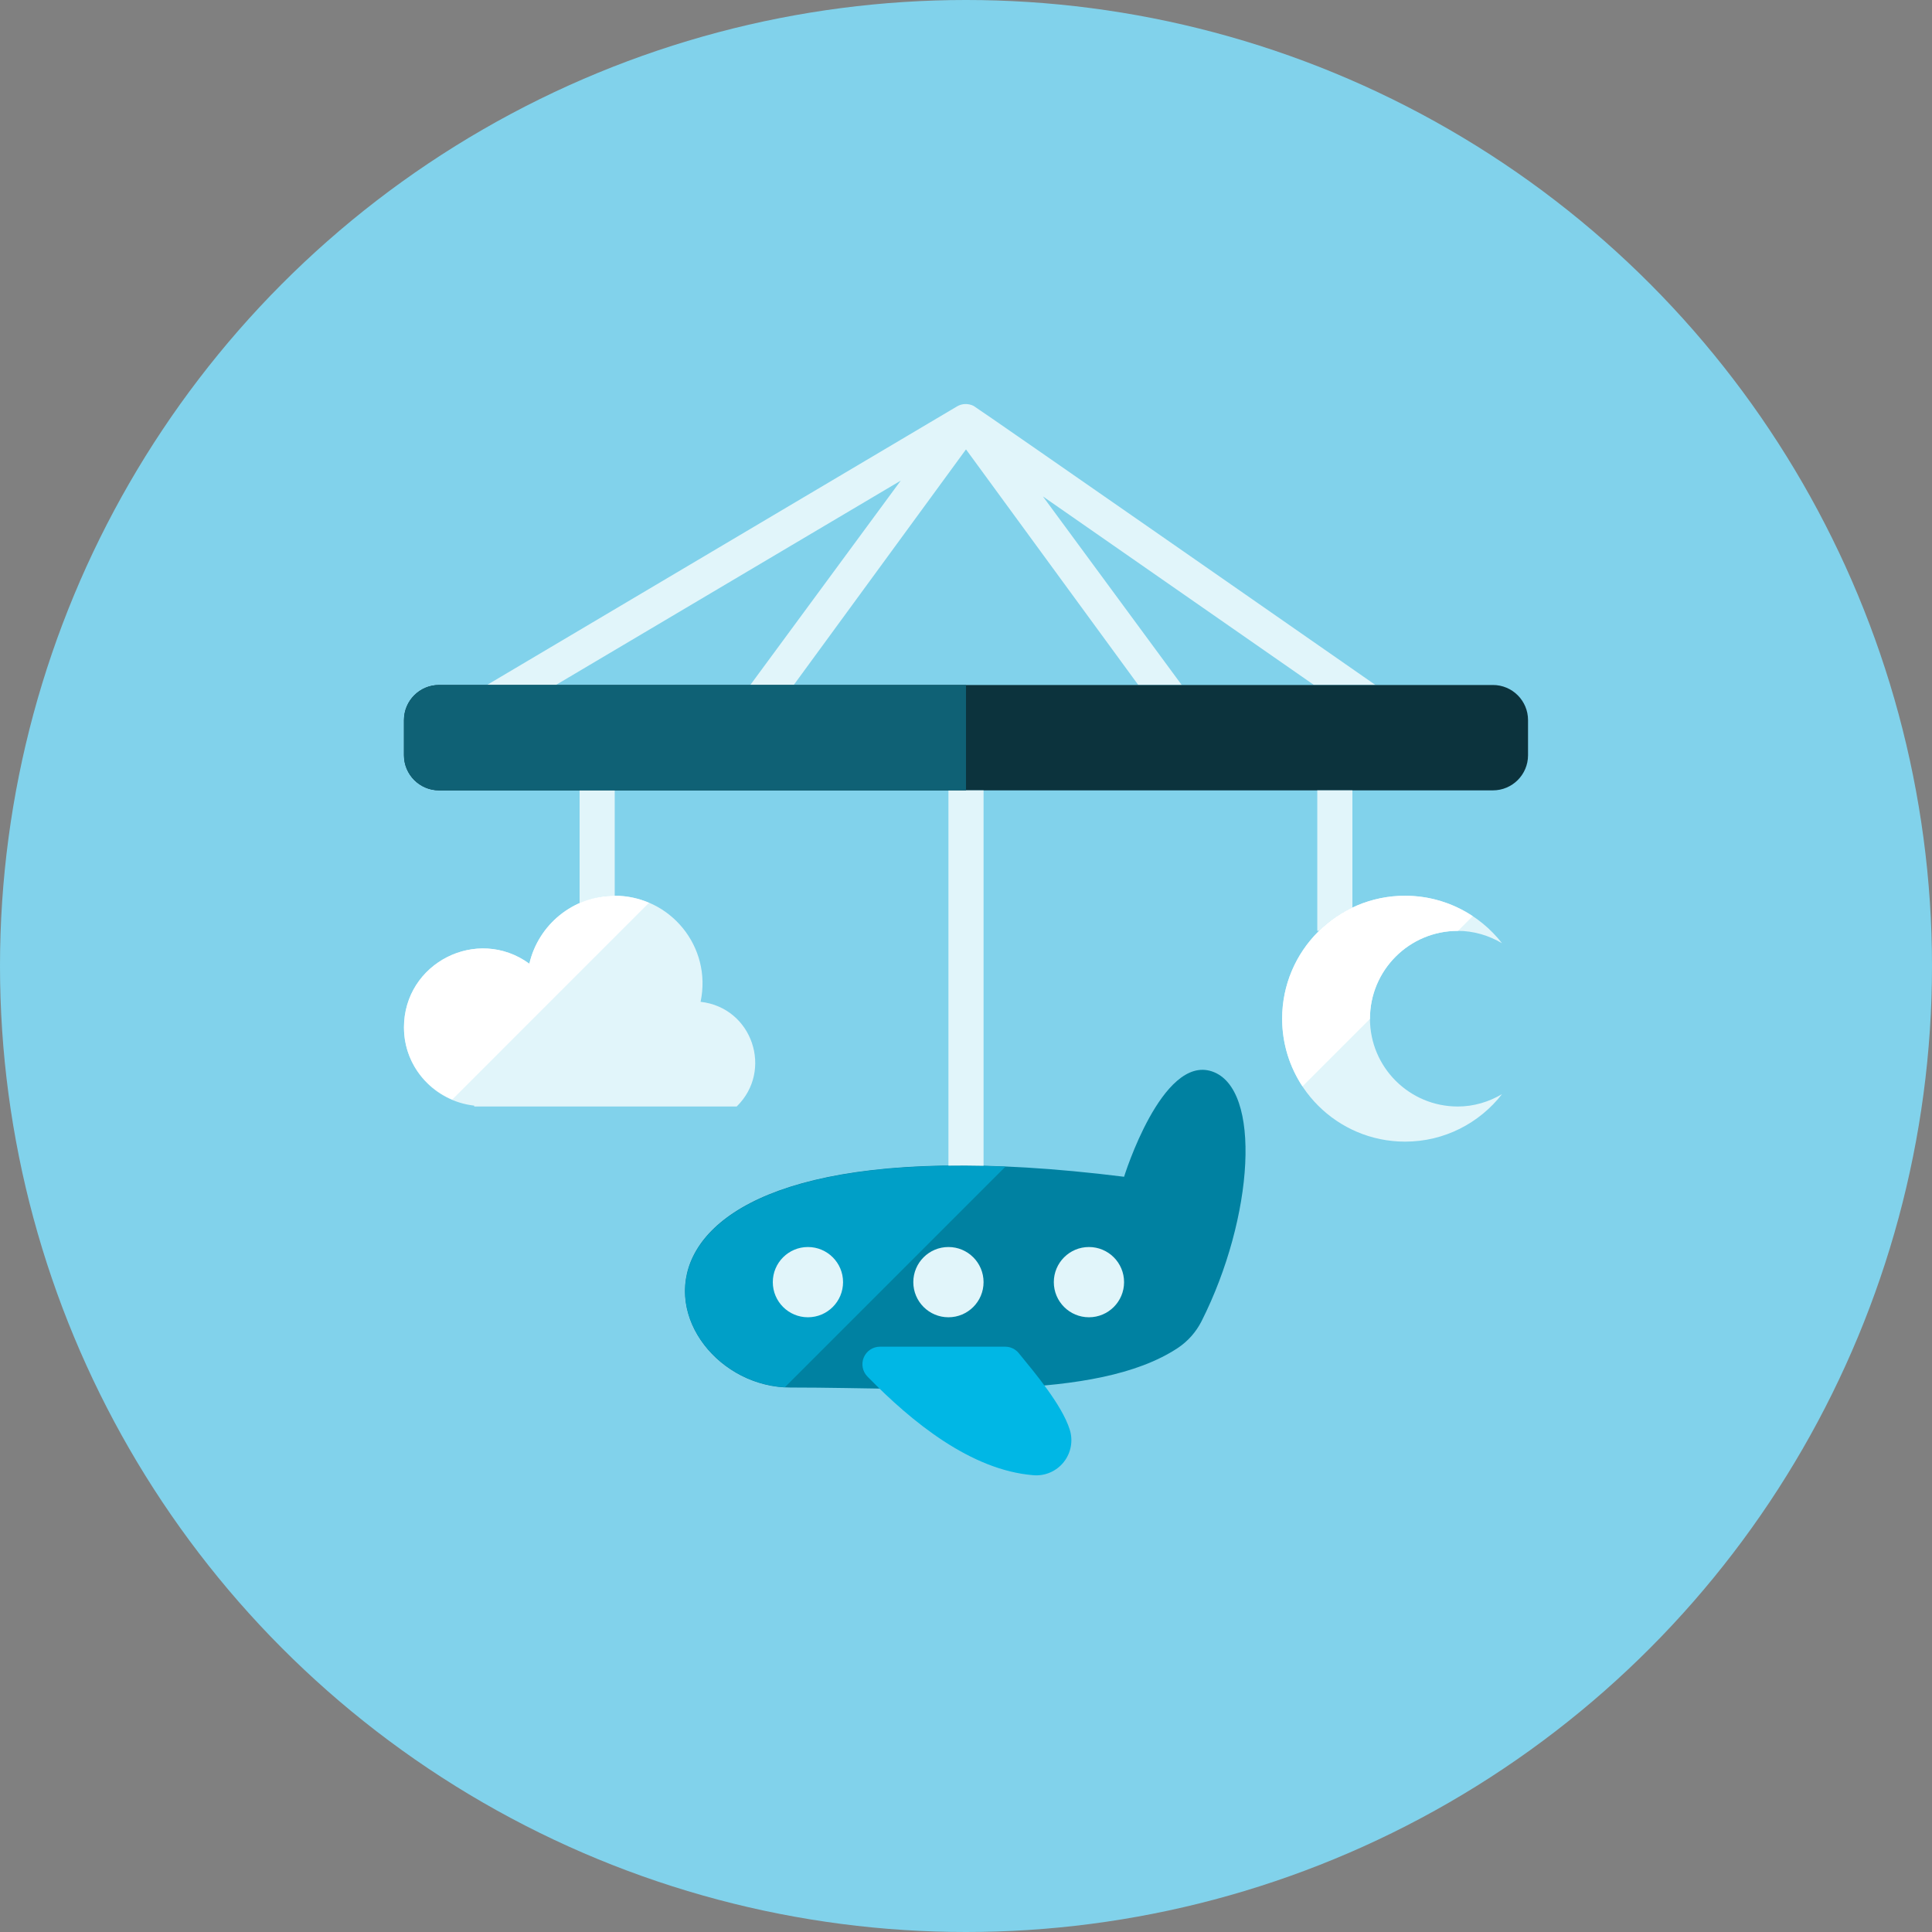 <?xml version="1.0" encoding="iso-8859-1"?>
<!-- Generator: Adobe Illustrator 17.1.0, SVG Export Plug-In . SVG Version: 6.00 Build 0)  -->
<!DOCTYPE svg PUBLIC "-//W3C//DTD SVG 1.0//EN" "http://www.w3.org/TR/2001/REC-SVG-20010904/DTD/svg10.dtd">
<svg version="1.0" xmlns="http://www.w3.org/2000/svg" xmlns:xlink="http://www.w3.org/1999/xlink" x="0px" y="0px" width="110px"
	 height="110px" viewBox="0 0 110 110" style="enable-background:new 0 0 110 110;" xml:space="preserve">
<rect x="0" y="0" width="110" height="110" fill="#808080" stroke="none"/>
<g id="Artboard" style="display:none;">
	<rect x="-950.5" y="-58.5" style="display:inline;fill:#808080;stroke:#000000;stroke-miterlimit:10;" width="1365" height="351"/>
</g>
<g id="R-Multicolor" style="display:none;">
	<circle style="display:inline;fill:#25B7D3;" cx="55" cy="55" r="55"/>
	<g style="display:inline;">
		<g>
			<path style="fill:#6FDAF1;" d="M64,67c0,0,2.154-6.949,5-6c2.871,0.957,2.384,8.327-0.586,14.218
				c-0.314,0.622-0.786,1.155-1.368,1.538C62.403,79.815,53.195,79,45,79C37,79,31.942,62.993,64,67z"/>
		</g>
		<g>
			<path style="fill:#9CE5F4;" d="M44.69,78.981l12.555-12.555C33.114,65.398,37.488,78.605,44.69,78.981z"/>
		</g>
		<path style="fill:#F0F1F1;" d="M78.313,39c-0.184-0.128-22.683-15.795-22.886-15.893c0,0-0.001-0.001-0.002-0.001
			c-0.297-0.141-0.646-0.138-0.936,0.033L27.726,39h3.923l19.634-11.635L42.719,39h2.473L55,25.586L64.808,39h2.473l-7.902-10.736
			L74.812,39H78.313z"/>
		<g>
			<path style="fill:#DF2C2C;" d="M87,43c0,1.105-0.895,2-2,2H25c-1.105,0-2-0.895-2-2v-2c0-1.105,0.895-2,2-2h60
				c1.105,0,2,0.895,2,2V43z"/>
		</g>
		<g>
			<path style="fill:#F0F1F1;" d="M35,51v-6h-2v6.437C33.614,51.166,34.285,51,35,51z"/>
		</g>
		<g>
			<path style="fill:#F0F1F1;" d="M27,62.95V63c4.472,0,10.48,0,14.944,0c2.097-2.05,0.894-5.631-2.056-5.961
				C40.552,53.908,38.163,51,35,51c-2.371,0-4.347,1.655-4.861,3.87C27.171,52.707,23,54.823,23,58.5
				C23,60.814,24.753,62.698,27,62.95z"/>
		</g>
		<g>
			<path style="fill:#F0F1F1;" d="M77,51.683V45h-2v8h0.105C75.656,52.461,76.296,52.017,77,51.683z"/>
		</g>
		<g>
			<path style="fill:#FBE158;" d="M83,63c-2.761,0-5-2.239-5-5s2.239-5,5-5c0.923,0,1.776,0.267,2.518,0.703
				C84.237,52.061,82.245,51,80,51c-3.866,0-7,3.134-7,7s3.134,7,7,7c2.245,0,4.237-1.061,5.518-2.703
				C84.776,62.733,83.923,63,83,63z"/>
		</g>
		<g>
			<path style="fill:#F0F1F1;" d="M56,66.374V45h-2v21.366C54.645,66.358,55.305,66.357,56,66.374z"/>
		</g>
		<g>
			<path style="fill:#9CE5F4;" d="M49.386,78.374c-0.281-0.288-0.363-0.716-0.206-1.087c0.156-0.371,0.519-0.612,0.922-0.612
				c2.374,0,5.817,0,7.129,0c0.3,0,0.586,0.135,0.776,0.368c0.915,1.123,2.457,2.947,2.901,4.355c0.2,0.635,0.072,1.328-0.343,1.849
				c-0.415,0.521-1.062,0.8-1.726,0.746C55.274,83.705,51.912,80.959,49.386,78.374z"/>
		</g>
		<g>
			<circle style="fill:#21B2D1;" cx="46" cy="73" r="2"/>
		</g>
		<g>
			<circle style="fill:#21B2D1;" cx="54" cy="73" r="2"/>
		</g>
		<g>
			<circle style="fill:#21B2D1;" cx="62" cy="73" r="2"/>
		</g>
		<g>
			<path style="fill:#FBEC9A;" d="M73,58c0,1.424,0.428,2.748,1.159,3.854l3.842-3.842C78.001,58.007,78,58.004,78,58
				c0-2.761,2.239-5,5-5l0.011,0.001l0.839-0.839C82.746,51.43,81.425,51,80,51C76.134,51,73,54.134,73,58z"/>
		</g>
		<g>
			<path style="fill:#FFFFFF;" d="M30.139,54.87C27.17,52.707,23,54.823,23,58.5c0,1.859,1.14,3.424,2.749,4.104l11.202-11.202
				C36.354,51.148,35.698,51,35,51C32.629,51,30.653,52.655,30.139,54.87z"/>
		</g>
		<g>
			<path style="fill:#FA5655;" d="M55,39H25c-1.104,0-2,0.896-2,2v2c0,1.104,0.896,2,2,2h30V39z"/>
		</g>
	</g>
</g>
<g id="Multicolor" style="display:none;">
	<g style="display:inline;">
		<g>
			<path style="fill:#6FDAF1;" d="M64,67c0,0,2.154-6.949,5-6c2.871,0.957,2.384,8.327-0.586,14.218
				c-0.314,0.622-0.786,1.155-1.368,1.538C62.403,79.815,53.195,79,45,79C37,79,31.942,62.993,64,67z"/>
		</g>
		<g>
			<path style="fill:#9CE5F4;" d="M44.69,78.981l12.555-12.555C33.114,65.398,37.488,78.605,44.69,78.981z"/>
		</g>
		<path style="fill:#F0F1F1;" d="M78.313,39c-0.184-0.128-22.683-15.795-22.886-15.893c0,0-0.001-0.001-0.002-0.001
			c-0.297-0.141-0.646-0.138-0.936,0.033L27.726,39h3.923l19.634-11.635L42.719,39h2.473L55,25.586L64.808,39h2.473l-7.902-10.736
			L74.812,39H78.313z"/>
		<g>
			<path style="fill:#DF2C2C;" d="M87,43c0,1.105-0.895,2-2,2H25c-1.105,0-2-0.895-2-2v-2c0-1.105,0.895-2,2-2h60
				c1.105,0,2,0.895,2,2V43z"/>
		</g>
		<g>
			<path style="fill:#F0F1F1;" d="M35,51v-6h-2v6.437C33.614,51.166,34.285,51,35,51z"/>
		</g>
		<g>
			<path style="fill:#F0F1F1;" d="M27,62.95V63c4.472,0,10.48,0,14.944,0c2.097-2.05,0.894-5.631-2.056-5.961
				C40.552,53.908,38.163,51,35,51c-2.371,0-4.347,1.655-4.861,3.87C27.171,52.707,23,54.823,23,58.5
				C23,60.814,24.753,62.698,27,62.95z"/>
		</g>
		<g>
			<path style="fill:#F0F1F1;" d="M77,51.683V45h-2v8h0.105C75.656,52.461,76.296,52.017,77,51.683z"/>
		</g>
		<g>
			<path style="fill:#FBE158;" d="M83,63c-2.761,0-5-2.239-5-5s2.239-5,5-5c0.923,0,1.776,0.267,2.518,0.703
				C84.237,52.061,82.245,51,80,51c-3.866,0-7,3.134-7,7s3.134,7,7,7c2.245,0,4.237-1.061,5.518-2.703
				C84.776,62.733,83.923,63,83,63z"/>
		</g>
		<g>
			<path style="fill:#F0F1F1;" d="M56,66.374V45h-2v21.366C54.645,66.358,55.305,66.357,56,66.374z"/>
		</g>
		<g>
			<path style="fill:#9CE5F4;" d="M49.386,78.374c-0.281-0.288-0.363-0.716-0.206-1.087c0.156-0.371,0.519-0.612,0.922-0.612
				c2.374,0,5.817,0,7.129,0c0.3,0,0.586,0.135,0.776,0.368c0.915,1.123,2.457,2.947,2.901,4.355c0.2,0.635,0.072,1.328-0.343,1.849
				c-0.415,0.521-1.062,0.8-1.726,0.746C55.274,83.705,51.912,80.959,49.386,78.374z"/>
		</g>
		<g>
			<circle style="fill:#21B2D1;" cx="46" cy="73" r="2"/>
		</g>
		<g>
			<circle style="fill:#21B2D1;" cx="54" cy="73" r="2"/>
		</g>
		<g>
			<circle style="fill:#21B2D1;" cx="62" cy="73" r="2"/>
		</g>
		<g>
			<path style="fill:#FBEC9A;" d="M73,58c0,1.424,0.428,2.748,1.159,3.854l3.842-3.842C78.001,58.007,78,58.004,78,58
				c0-2.761,2.239-5,5-5l0.011,0.001l0.839-0.839C82.746,51.43,81.425,51,80,51C76.134,51,73,54.134,73,58z"/>
		</g>
		<g>
			<path style="fill:#FFFFFF;" d="M30.139,54.87C27.17,52.707,23,54.823,23,58.5c0,1.859,1.14,3.424,2.749,4.104l11.202-11.202
				C36.354,51.148,35.698,51,35,51C32.629,51,30.653,52.655,30.139,54.87z"/>
		</g>
		<g>
			<path style="fill:#FA5655;" d="M55,39H25c-1.104,0-2,0.896-2,2v2c0,1.104,0.896,2,2,2h30V39z"/>
		</g>
	</g>
</g>
<g id="Blue" style="display:none;">
	<g style="display:inline;">
		<g>
			<path style="fill:#0081A1;" d="M64,67c0,0,2.154-6.948,5-6c2.871,0.957,2.384,8.327-0.586,14.218
				c-0.314,0.623-0.786,1.155-1.368,1.539C62.402,79.815,53.195,79,45,79C37,79,31.942,62.993,64,67z"/>
		</g>
		<g>
			<path style="fill:#009FC7;" d="M44.689,78.981l12.556-12.556C33.113,65.397,37.488,78.604,44.689,78.981z"/>
		</g>
		<path style="fill:#E1F5FA;" d="M78.313,39c-0.185-0.128-22.684-15.796-22.886-15.893l-0.002-0.001
			c-0.297-0.142-0.646-0.139-0.936,0.033L27.727,39h3.922l19.635-11.635L42.719,39h2.473L55,25.586L64.809,39h2.473l-7.902-10.735
			L74.812,39H78.313z"/>
		<g>
			<path style="fill:#0C333D;" d="M87,43c0,1.104-0.896,2-2,2H25c-1.104,0-2-0.896-2-2v-2c0-1.104,0.896-2,2-2h60
				c1.104,0,2,0.896,2,2V43z"/>
		</g>
		<g>
			<path style="fill:#E1F5FA;" d="M35,51v-6h-2v6.437C33.613,51.165,34.285,51,35,51z"/>
		</g>
		<g>
			<path style="fill:#E1F5FA;" d="M27,62.95V63c4.472,0,10.48,0,14.944,0c2.097-2.05,0.894-5.631-2.056-5.961
				C40.552,53.908,38.162,51,35,51c-2.371,0-4.348,1.655-4.861,3.87C27.17,52.707,23,54.823,23,58.5
				C23,60.813,24.754,62.698,27,62.95z"/>
		</g>
		<g>
			<path style="fill:#E1F5FA;" d="M77,51.683V45h-2v8h0.105C75.656,52.461,76.297,52.018,77,51.683z"/>
		</g>
		<g>
			<path style="fill:#E1F5FA;" d="M83,63c-2.762,0-5-2.238-5-5c0-2.761,2.238-5,5-5c0.923,0,1.776,0.268,2.518,0.703
				C84.237,52.061,82.244,51,80,51c-3.866,0-7,3.134-7,7s3.134,7,7,7c2.244,0,4.237-1.061,5.518-2.703
				C84.776,62.732,83.923,63,83,63z"/>
		</g>
		<g>
			<path style="fill:#E1F5FA;" d="M56,66.374V45h-2v21.366C54.645,66.358,55.305,66.357,56,66.374z"/>
		</g>
		<g>
			<path style="fill:#00B7E5;" d="M49.387,78.374c-0.281-0.288-0.363-0.716-0.207-1.087c0.156-0.371,0.52-0.612,0.922-0.612
				c2.373,0,5.816,0,7.129,0c0.301,0,0.586,0.136,0.775,0.369c0.916,1.123,2.457,2.946,2.901,4.354
				c0.2,0.635,0.071,1.328-0.344,1.849c-0.415,0.521-1.062,0.801-1.726,0.746C55.273,83.705,51.912,80.96,49.387,78.374z"/>
		</g>
		<g>
			<circle style="fill:#E1F5FA;" cx="46" cy="73" r="2"/>
		</g>
		<g>
			<circle style="fill:#E1F5FA;" cx="54" cy="73" r="2"/>
		</g>
		<g>
			<circle style="fill:#E1F5FA;" cx="62" cy="73" r="2"/>
		</g>
		<g>
			<path style="fill:#FFFFFF;" d="M73,58c0,1.425,0.428,2.748,1.158,3.854l3.843-3.843C78.001,58.007,78,58.004,78,58
				c0-2.762,2.238-5,5-5l0.012,0.001l0.838-0.839C82.746,51.43,81.425,51,80,51C76.134,51,73,54.134,73,58z"/>
		</g>
		<g>
			<path style="fill:#FFFFFF;" d="M30.139,54.87C27.17,52.707,23,54.823,23,58.5c0,1.858,1.14,3.424,2.75,4.104l11.201-11.202
				C36.354,51.148,35.697,51,35,51C32.629,51,30.653,52.655,30.139,54.87z"/>
		</g>
		<g>
			<path style="fill:#0F6175;" d="M55,39H25c-1.104,0-2,0.896-2,2v2c0,1.104,0.896,2,2,2h30V39z"/>
		</g>
	</g>
</g>
<g id="R-Blue">
	<circle style="fill:#81D2EB;" cx="55" cy="55" r="55"/>
	<g>
		<g>
			<path style="fill:#0081A1;" d="M64,67c0,0,2.154-6.948,5-6c2.871,0.957,2.384,8.327-0.586,14.218
				c-0.314,0.623-0.786,1.155-1.368,1.539C62.402,79.815,53.195,79,45,79C37,79,31.942,62.993,64,67z"/>
		</g>
		<g>
			<path style="fill:#009FC7;" d="M44.689,78.981l12.556-12.556C33.113,65.397,37.488,78.604,44.689,78.981z"/>
		</g>
		<path style="fill:#E1F5FA;" d="M78.313,39c-0.185-0.128-22.684-15.796-22.886-15.893l-0.002-0.001
			c-0.297-0.142-0.646-0.139-0.936,0.033L27.727,39h3.922l19.635-11.635L42.719,39h2.473L55,25.586L64.809,39h2.473l-7.902-10.735
			L74.812,39H78.313z"/>
		<g>
			<path style="fill:#0C333D;" d="M87,43c0,1.104-0.896,2-2,2H25c-1.104,0-2-0.896-2-2v-2c0-1.104,0.896-2,2-2h60
				c1.104,0,2,0.896,2,2V43z"/>
		</g>
		<g>
			<path style="fill:#E1F5FA;" d="M35,51v-6h-2v6.437C33.613,51.165,34.285,51,35,51z"/>
		</g>
		<g>
			<path style="fill:#E1F5FA;" d="M27,62.95V63c4.472,0,10.48,0,14.944,0c2.097-2.05,0.894-5.631-2.056-5.961
				C40.552,53.908,38.162,51,35,51c-2.371,0-4.348,1.655-4.861,3.87C27.17,52.707,23,54.823,23,58.5
				C23,60.813,24.754,62.698,27,62.95z"/>
		</g>
		<g>
			<path style="fill:#E1F5FA;" d="M77,51.683V45h-2v8h0.105C75.656,52.461,76.297,52.018,77,51.683z"/>
		</g>
		<g>
			<path style="fill:#E1F5FA;" d="M83,63c-2.762,0-5-2.238-5-5c0-2.761,2.238-5,5-5c0.923,0,1.776,0.268,2.518,0.703
				C84.237,52.061,82.244,51,80,51c-3.866,0-7,3.134-7,7s3.134,7,7,7c2.244,0,4.237-1.061,5.518-2.703
				C84.776,62.732,83.923,63,83,63z"/>
		</g>
		<g>
			<path style="fill:#E1F5FA;" d="M56,66.374V45h-2v21.366C54.645,66.358,55.305,66.357,56,66.374z"/>
		</g>
		<g>
			<path style="fill:#00B7E5;" d="M49.387,78.374c-0.281-0.288-0.363-0.716-0.207-1.087c0.156-0.371,0.52-0.612,0.922-0.612
				c2.373,0,5.816,0,7.129,0c0.301,0,0.586,0.136,0.775,0.369c0.916,1.123,2.457,2.946,2.901,4.354
				c0.2,0.635,0.071,1.328-0.344,1.849c-0.415,0.521-1.062,0.801-1.726,0.746C55.273,83.705,51.912,80.96,49.387,78.374z"/>
		</g>
		<g>
			<circle style="fill:#E1F5FA;" cx="46" cy="73" r="2"/>
		</g>
		<g>
			<circle style="fill:#E1F5FA;" cx="54" cy="73" r="2"/>
		</g>
		<g>
			<circle style="fill:#E1F5FA;" cx="62" cy="73" r="2"/>
		</g>
		<g>
			<path style="fill:#FFFFFF;" d="M73,58c0,1.425,0.428,2.748,1.158,3.854l3.843-3.843C78.001,58.007,78,58.004,78,58
				c0-2.762,2.238-5,5-5l0.012,0.001l0.838-0.839C82.746,51.43,81.425,51,80,51C76.134,51,73,54.134,73,58z"/>
		</g>
		<g>
			<path style="fill:#FFFFFF;" d="M30.139,54.87C27.17,52.707,23,54.823,23,58.5c0,1.858,1.14,3.424,2.75,4.104l11.201-11.202
				C36.354,51.148,35.697,51,35,51C32.629,51,30.653,52.655,30.139,54.87z"/>
		</g>
		<g>
			<path style="fill:#0F6175;" d="M55,39H25c-1.104,0-2,0.896-2,2v2c0,1.104,0.896,2,2,2h30V39z"/>
		</g>
	</g>
</g>
<g id="Green" style="display:none;">
	<g style="display:inline;">
		<g>
			<path style="fill:#009687;" d="M64,67c0,0,2.154-6.948,5-6c2.871,0.957,2.384,8.327-0.586,14.218
				c-0.314,0.623-0.786,1.155-1.368,1.539C62.402,79.815,53.195,79,45,79C37,79,31.942,62.993,64,67z"/>
		</g>
		<g>
			<path style="fill:#00B8A5;" d="M44.689,78.981l12.556-12.556C33.113,65.397,37.488,78.604,44.689,78.981z"/>
		</g>
		<path style="fill:#D7FCF9;" d="M78.313,39c-0.185-0.128-22.684-15.796-22.886-15.893l-0.002-0.001
			c-0.297-0.142-0.646-0.139-0.936,0.033L27.727,39h3.922l19.635-11.635L42.719,39h2.473L55,25.586L64.809,39h2.473l-7.902-10.735
			L74.812,39H78.313z"/>
		<g>
			<path style="fill:#0A3631;" d="M87,43c0,1.104-0.896,2-2,2H25c-1.104,0-2-0.896-2-2v-2c0-1.104,0.896-2,2-2h60
				c1.104,0,2,0.896,2,2V43z"/>
		</g>
		<g>
			<path style="fill:#D7FCF9;" d="M35,51v-6h-2v6.437C33.613,51.165,34.285,51,35,51z"/>
		</g>
		<g>
			<path style="fill:#D7FCF9;" d="M27,62.95V63c4.472,0,10.48,0,14.944,0c2.097-2.05,0.894-5.631-2.056-5.961
				C40.552,53.908,38.162,51,35,51c-2.371,0-4.348,1.655-4.861,3.87C27.17,52.707,23,54.823,23,58.5
				C23,60.813,24.754,62.698,27,62.95z"/>
		</g>
		<g>
			<path style="fill:#D7FCF9;" d="M77,51.683V45h-2v8h0.105C75.656,52.461,76.297,52.018,77,51.683z"/>
		</g>
		<g>
			<path style="fill:#D7FCF9;" d="M83,63c-2.762,0-5-2.238-5-5c0-2.761,2.238-5,5-5c0.923,0,1.776,0.268,2.518,0.703
				C84.237,52.061,82.244,51,80,51c-3.866,0-7,3.134-7,7s3.134,7,7,7c2.244,0,4.237-1.061,5.518-2.703
				C84.776,62.732,83.923,63,83,63z"/>
		</g>
		<g>
			<path style="fill:#D7FCF9;" d="M56,66.374V45h-2v21.366C54.645,66.358,55.305,66.357,56,66.374z"/>
		</g>
		<g>
			<path style="fill:#00D6C1;" d="M49.387,78.374c-0.281-0.288-0.363-0.716-0.207-1.087c0.156-0.371,0.52-0.612,0.922-0.612
				c2.373,0,5.816,0,7.129,0c0.301,0,0.586,0.136,0.775,0.369c0.916,1.123,2.457,2.946,2.901,4.354
				c0.2,0.635,0.071,1.328-0.344,1.849c-0.415,0.521-1.062,0.801-1.726,0.746C55.273,83.705,51.912,80.96,49.387,78.374z"/>
		</g>
		<g>
			<circle style="fill:#D7FCF9;" cx="46" cy="73" r="2"/>
		</g>
		<g>
			<circle style="fill:#D7FCF9;" cx="54" cy="73" r="2"/>
		</g>
		<g>
			<circle style="fill:#D7FCF9;" cx="62" cy="73" r="2"/>
		</g>
		<g>
			<path style="fill:#FFFFFF;" d="M73,58c0,1.425,0.428,2.748,1.158,3.854l3.843-3.843C78.001,58.007,78,58.004,78,58
				c0-2.762,2.238-5,5-5l0.012,0.001l0.838-0.839C82.746,51.43,81.425,51,80,51C76.134,51,73,54.134,73,58z"/>
		</g>
		<g>
			<path style="fill:#FFFFFF;" d="M30.139,54.87C27.17,52.707,23,54.823,23,58.5c0,1.858,1.14,3.424,2.75,4.104l11.201-11.202
				C36.354,51.148,35.697,51,35,51C32.629,51,30.653,52.655,30.139,54.87z"/>
		</g>
		<g>
			<path style="fill:#14635B;" d="M55,39H25c-1.104,0-2,0.896-2,2v2c0,1.104,0.896,2,2,2h30V39z"/>
		</g>
	</g>
</g>
<g id="R-Green" style="display:none;">
	<circle style="display:inline;fill:#77E0C4;" cx="55" cy="55" r="55"/>
	<g style="display:inline;">
		<g>
			<path style="fill:#009687;" d="M64,67c0,0,2.154-6.948,5-6c2.871,0.957,2.384,8.327-0.586,14.218
				c-0.314,0.623-0.786,1.155-1.368,1.539C62.402,79.815,53.195,79,45,79C37,79,31.942,62.993,64,67z"/>
		</g>
		<g>
			<path style="fill:#00B8A5;" d="M44.689,78.981l12.556-12.556C33.113,65.397,37.488,78.604,44.689,78.981z"/>
		</g>
		<path style="fill:#D7FCF9;" d="M78.313,39c-0.185-0.128-22.684-15.796-22.886-15.893l-0.002-0.001
			c-0.297-0.142-0.646-0.139-0.936,0.033L27.727,39h3.922l19.635-11.635L42.719,39h2.473L55,25.586L64.809,39h2.473l-7.902-10.735
			L74.812,39H78.313z"/>
		<g>
			<path style="fill:#0A3631;" d="M87,43c0,1.104-0.896,2-2,2H25c-1.104,0-2-0.896-2-2v-2c0-1.104,0.896-2,2-2h60
				c1.104,0,2,0.896,2,2V43z"/>
		</g>
		<g>
			<path style="fill:#D7FCF9;" d="M35,51v-6h-2v6.437C33.613,51.165,34.285,51,35,51z"/>
		</g>
		<g>
			<path style="fill:#D7FCF9;" d="M27,62.95V63c4.472,0,10.48,0,14.944,0c2.097-2.05,0.894-5.631-2.056-5.961
				C40.552,53.908,38.162,51,35,51c-2.371,0-4.348,1.655-4.861,3.87C27.17,52.707,23,54.823,23,58.5
				C23,60.813,24.754,62.698,27,62.95z"/>
		</g>
		<g>
			<path style="fill:#D7FCF9;" d="M77,51.683V45h-2v8h0.105C75.656,52.461,76.297,52.018,77,51.683z"/>
		</g>
		<g>
			<path style="fill:#D7FCF9;" d="M83,63c-2.762,0-5-2.238-5-5c0-2.761,2.238-5,5-5c0.923,0,1.776,0.268,2.518,0.703
				C84.237,52.061,82.244,51,80,51c-3.866,0-7,3.134-7,7s3.134,7,7,7c2.244,0,4.237-1.061,5.518-2.703
				C84.776,62.732,83.923,63,83,63z"/>
		</g>
		<g>
			<path style="fill:#D7FCF9;" d="M56,66.374V45h-2v21.366C54.645,66.358,55.305,66.357,56,66.374z"/>
		</g>
		<g>
			<path style="fill:#00D6C1;" d="M49.387,78.374c-0.281-0.288-0.363-0.716-0.207-1.087c0.156-0.371,0.52-0.612,0.922-0.612
				c2.373,0,5.816,0,7.129,0c0.301,0,0.586,0.136,0.775,0.369c0.916,1.123,2.457,2.946,2.901,4.354
				c0.2,0.635,0.071,1.328-0.344,1.849c-0.415,0.521-1.062,0.801-1.726,0.746C55.273,83.705,51.912,80.96,49.387,78.374z"/>
		</g>
		<g>
			<circle style="fill:#D7FCF9;" cx="46" cy="73" r="2"/>
		</g>
		<g>
			<circle style="fill:#D7FCF9;" cx="54" cy="73" r="2"/>
		</g>
		<g>
			<circle style="fill:#D7FCF9;" cx="62" cy="73" r="2"/>
		</g>
		<g>
			<path style="fill:#FFFFFF;" d="M73,58c0,1.425,0.428,2.748,1.158,3.854l3.843-3.843C78.001,58.007,78,58.004,78,58
				c0-2.762,2.238-5,5-5l0.012,0.001l0.838-0.839C82.746,51.43,81.425,51,80,51C76.134,51,73,54.134,73,58z"/>
		</g>
		<g>
			<path style="fill:#FFFFFF;" d="M30.139,54.87C27.17,52.707,23,54.823,23,58.5c0,1.858,1.14,3.424,2.75,4.104l11.201-11.202
				C36.354,51.148,35.697,51,35,51C32.629,51,30.653,52.655,30.139,54.87z"/>
		</g>
		<g>
			<path style="fill:#14635B;" d="M55,39H25c-1.104,0-2,0.896-2,2v2c0,1.104,0.896,2,2,2h30V39z"/>
		</g>
	</g>
</g>
<g id="Red" style="display:none;">
	<g style="display:inline;">
		<g>
			<path style="fill:#C23023;" d="M64,67c0,0,2.154-6.948,5-6c2.871,0.957,2.384,8.327-0.586,14.218
				c-0.314,0.623-0.786,1.155-1.368,1.539C62.402,79.815,53.195,79,45,79C37,79,31.942,62.993,64,67z"/>
		</g>
		<g>
			<path style="fill:#E54B44;" d="M44.689,78.981l12.556-12.556C33.113,65.397,37.488,78.604,44.689,78.981z"/>
		</g>
		<path style="fill:#FFEFED;" d="M78.313,39c-0.185-0.128-22.684-15.796-22.886-15.893l-0.002-0.001
			c-0.297-0.142-0.647-0.139-0.936,0.033L27.727,39h3.922l19.635-11.635L42.719,39h2.473L55,25.586L64.809,39h2.473l-7.902-10.735
			L74.811,39H78.313z"/>
		<g>
			<path style="fill:#4A1410;" d="M87,43c0,1.104-0.896,2-2,2H25c-1.104,0-2-0.896-2-2v-2c0-1.104,0.896-2,2-2h60
				c1.104,0,2,0.896,2,2V43z"/>
		</g>
		<g>
			<path style="fill:#FFEFED;" d="M35,51v-6h-2v6.437C33.613,51.165,34.285,51,35,51z"/>
		</g>
		<g>
			<path style="fill:#FFEFED;" d="M27,62.95V63c4.472,0,10.48,0,14.944,0c2.097-2.05,0.894-5.631-2.056-5.961
				C40.552,53.908,38.162,51,35,51c-2.371,0-4.348,1.655-4.861,3.87C27.17,52.707,23,54.823,23,58.5
				C23,60.814,24.754,62.698,27,62.95z"/>
		</g>
		<g>
			<path style="fill:#FFEFED;" d="M77,51.683V45h-2v8h0.105C75.656,52.461,76.297,52.018,77,51.683z"/>
		</g>
		<g>
			<path style="fill:#FFEFED;" d="M83,63c-2.762,0-5-2.238-5-5c0-2.761,2.238-5,5-5c0.923,0,1.776,0.268,2.518,0.703
				C84.237,52.061,82.244,51,80,51c-3.866,0-7,3.134-7,7c0,3.866,3.134,7,7,7c2.244,0,4.237-1.06,5.518-2.703
				C84.776,62.732,83.923,63,83,63z"/>
		</g>
		<g>
			<path style="fill:#FFEFED;" d="M56,66.374V45h-2v21.366C54.644,66.358,55.305,66.357,56,66.374z"/>
		</g>
		<g>
			<path style="fill:#FF6C5E;" d="M49.387,78.374c-0.281-0.288-0.363-0.716-0.207-1.087c0.156-0.371,0.52-0.612,0.922-0.612
				c2.373,0,5.816,0,7.129,0c0.301,0,0.586,0.136,0.775,0.369c0.916,1.123,2.457,2.946,2.901,4.355
				c0.2,0.635,0.071,1.328-0.344,1.849c-0.415,0.52-1.061,0.801-1.726,0.746C55.273,83.705,51.912,80.96,49.387,78.374z"/>
		</g>
		<g>
			<circle style="fill:#FFEFED;" cx="46" cy="73" r="2"/>
		</g>
		<g>
			<circle style="fill:#FFEFED;" cx="54" cy="73" r="2"/>
		</g>
		<g>
			<circle style="fill:#FFEFED;" cx="62" cy="73" r="2"/>
		</g>
		<g>
			<path style="fill:#FFFFFF;" d="M73,58c0,1.425,0.428,2.748,1.158,3.854l3.843-3.843L78,58c0-2.762,2.238-5,5-5l0.012,0.001
				l0.838-0.839C82.746,51.43,81.425,51,80,51C76.134,51,73,54.134,73,58z"/>
		</g>
		<g>
			<path style="fill:#FFFFFF;" d="M30.139,54.87C27.17,52.707,23,54.823,23,58.5c0,1.858,1.14,3.424,2.75,4.104l11.201-11.202
				C36.354,51.148,35.697,51,35,51C32.629,51,30.653,52.655,30.139,54.87z"/>
		</g>
		<g>
			<path style="fill:#7D261E;" d="M55,39H25c-1.104,0-2,0.896-2,2v2c0,1.104,0.896,2,2,2h30V39z"/>
		</g>
	</g>
</g>
<g id="R-Red" style="display:none;">
	<circle style="display:inline;fill:#FABBAF;" cx="55" cy="55" r="55"/>
	<g style="display:inline;">
		<g>
			<path style="fill:#C23023;" d="M64,67c0,0,2.154-6.948,5-6c2.871,0.957,2.384,8.327-0.586,14.218
				c-0.314,0.623-0.786,1.155-1.368,1.539C62.402,79.815,53.195,79,45,79C37,79,31.942,62.993,64,67z"/>
		</g>
		<g>
			<path style="fill:#E54B44;" d="M44.689,78.981l12.556-12.556C33.113,65.397,37.488,78.604,44.689,78.981z"/>
		</g>
		<path style="fill:#FFEFED;" d="M78.313,39c-0.185-0.128-22.684-15.796-22.886-15.893l-0.002-0.001
			c-0.297-0.142-0.647-0.139-0.936,0.033L27.727,39h3.922l19.635-11.635L42.719,39h2.473L55,25.586L64.809,39h2.473l-7.902-10.735
			L74.811,39H78.313z"/>
		<g>
			<path style="fill:#4A1410;" d="M87,43c0,1.104-0.896,2-2,2H25c-1.104,0-2-0.896-2-2v-2c0-1.104,0.896-2,2-2h60
				c1.104,0,2,0.896,2,2V43z"/>
		</g>
		<g>
			<path style="fill:#FFEFED;" d="M35,51v-6h-2v6.437C33.613,51.165,34.285,51,35,51z"/>
		</g>
		<g>
			<path style="fill:#FFEFED;" d="M27,62.95V63c4.472,0,10.48,0,14.944,0c2.097-2.05,0.894-5.631-2.056-5.961
				C40.552,53.908,38.162,51,35,51c-2.371,0-4.348,1.655-4.861,3.87C27.17,52.707,23,54.823,23,58.5
				C23,60.814,24.754,62.698,27,62.95z"/>
		</g>
		<g>
			<path style="fill:#FFEFED;" d="M77,51.683V45h-2v8h0.105C75.656,52.461,76.297,52.018,77,51.683z"/>
		</g>
		<g>
			<path style="fill:#FFEFED;" d="M83,63c-2.762,0-5-2.238-5-5c0-2.761,2.238-5,5-5c0.923,0,1.776,0.268,2.518,0.703
				C84.237,52.061,82.244,51,80,51c-3.866,0-7,3.134-7,7c0,3.866,3.134,7,7,7c2.244,0,4.237-1.06,5.518-2.703
				C84.776,62.732,83.923,63,83,63z"/>
		</g>
		<g>
			<path style="fill:#FFEFED;" d="M56,66.374V45h-2v21.366C54.644,66.358,55.305,66.357,56,66.374z"/>
		</g>
		<g>
			<path style="fill:#FF6C5E;" d="M49.387,78.374c-0.281-0.288-0.363-0.716-0.207-1.087c0.156-0.371,0.52-0.612,0.922-0.612
				c2.373,0,5.816,0,7.129,0c0.301,0,0.586,0.136,0.775,0.369c0.916,1.123,2.457,2.946,2.901,4.355
				c0.2,0.635,0.071,1.328-0.344,1.849c-0.415,0.52-1.061,0.801-1.726,0.746C55.273,83.705,51.912,80.96,49.387,78.374z"/>
		</g>
		<g>
			<circle style="fill:#FFEFED;" cx="46" cy="73" r="2"/>
		</g>
		<g>
			<circle style="fill:#FFEFED;" cx="54" cy="73" r="2"/>
		</g>
		<g>
			<circle style="fill:#FFEFED;" cx="62" cy="73" r="2"/>
		</g>
		<g>
			<path style="fill:#FFFFFF;" d="M73,58c0,1.425,0.428,2.748,1.158,3.854l3.843-3.843L78,58c0-2.762,2.238-5,5-5l0.012,0.001
				l0.838-0.839C82.746,51.43,81.425,51,80,51C76.134,51,73,54.134,73,58z"/>
		</g>
		<g>
			<path style="fill:#FFFFFF;" d="M30.139,54.87C27.17,52.707,23,54.823,23,58.5c0,1.858,1.14,3.424,2.75,4.104l11.201-11.202
				C36.354,51.148,35.697,51,35,51C32.629,51,30.653,52.655,30.139,54.87z"/>
		</g>
		<g>
			<path style="fill:#7D261E;" d="M55,39H25c-1.104,0-2,0.896-2,2v2c0,1.104,0.896,2,2,2h30V39z"/>
		</g>
	</g>
</g>
<g id="Yellow" style="display:none;">
	<g style="display:inline;">
		<g>
			<path style="fill:#E07000;" d="M64,67c0,0,2.154-6.948,5-6c2.871,0.957,2.384,8.327-0.586,14.218
				c-0.314,0.623-0.786,1.155-1.368,1.539C62.402,79.815,53.195,79,45,79C37,79,31.942,62.993,64,67z"/>
		</g>
		<g>
			<path style="fill:#FA9200;" d="M44.689,78.981l12.556-12.556C33.113,65.397,37.488,78.604,44.689,78.981z"/>
		</g>
		<path style="fill:#FFF5D9;" d="M78.313,39c-0.185-0.128-22.684-15.796-22.886-15.893l-0.002-0.001
			c-0.297-0.142-0.646-0.139-0.936,0.033L27.727,39h3.922l19.635-11.635L42.719,39h2.473L55,25.586L64.809,39h2.473l-7.902-10.735
			L74.812,39H78.313z"/>
		<g>
			<path style="fill:#3D320C;" d="M87,43c0,1.104-0.896,2-2,2H25c-1.104,0-2-0.896-2-2v-2c0-1.104,0.896-2,2-2h60
				c1.104,0,2,0.896,2,2V43z"/>
		</g>
		<g>
			<path style="fill:#FFF5D9;" d="M35,51v-6h-2v6.437C33.613,51.165,34.285,51,35,51z"/>
		</g>
		<g>
			<path style="fill:#FFF5D9;" d="M27,62.95V63c4.472,0,10.48,0,14.944,0c2.097-2.05,0.894-5.631-2.056-5.961
				C40.552,53.908,38.162,51,35,51c-2.371,0-4.348,1.655-4.861,3.87C27.17,52.707,23,54.823,23,58.5
				C23,60.813,24.754,62.698,27,62.95z"/>
		</g>
		<g>
			<path style="fill:#FFF5D9;" d="M77,51.683V45h-2v8h0.105C75.656,52.461,76.297,52.018,77,51.683z"/>
		</g>
		<g>
			<path style="fill:#FFF5D9;" d="M83,63c-2.762,0-5-2.238-5-5c0-2.761,2.238-5,5-5c0.923,0,1.776,0.268,2.518,0.703
				C84.237,52.061,82.244,51,80,51c-3.866,0-7,3.134-7,7s3.134,7,7,7c2.244,0,4.237-1.061,5.518-2.703
				C84.776,62.732,83.923,63,83,63z"/>
		</g>
		<g>
			<path style="fill:#FFF5D9;" d="M56,66.374V45h-2v21.366C54.645,66.358,55.305,66.357,56,66.374z"/>
		</g>
		<g>
			<path style="fill:#FFAA00;" d="M49.387,78.374c-0.281-0.288-0.363-0.716-0.207-1.087c0.156-0.371,0.52-0.612,0.922-0.612
				c2.373,0,5.816,0,7.129,0c0.301,0,0.586,0.136,0.775,0.369c0.916,1.123,2.457,2.946,2.901,4.354
				c0.2,0.635,0.071,1.328-0.344,1.849c-0.415,0.521-1.062,0.801-1.726,0.746C55.273,83.705,51.912,80.96,49.387,78.374z"/>
		</g>
		<g>
			<circle style="fill:#FFF5D9;" cx="46" cy="73" r="2"/>
		</g>
		<g>
			<circle style="fill:#FFF5D9;" cx="54" cy="73" r="2"/>
		</g>
		<g>
			<circle style="fill:#FFF5D9;" cx="62" cy="73" r="2"/>
		</g>
		<g>
			<path style="fill:#FFFFFF;" d="M73,58c0,1.425,0.428,2.748,1.158,3.854l3.843-3.843C78.001,58.007,78,58.004,78,58
				c0-2.762,2.238-5,5-5l0.012,0.001l0.838-0.839C82.746,51.43,81.425,51,80,51C76.134,51,73,54.134,73,58z"/>
		</g>
		<g>
			<path style="fill:#FFFFFF;" d="M30.139,54.87C27.17,52.707,23,54.823,23,58.5c0,1.858,1.14,3.424,2.75,4.104l11.201-11.202
				C36.354,51.148,35.697,51,35,51C32.629,51,30.653,52.655,30.139,54.87z"/>
		</g>
		<g>
			<path style="fill:#66510D;" d="M55,39H25c-1.104,0-2,0.896-2,2v2c0,1.104,0.896,2,2,2h30V39z"/>
		</g>
	</g>
</g>
<g id="R-Yellow" style="display:none;">
	<circle style="display:inline;fill:#FFD75E;" cx="55" cy="55" r="55"/>
	<g style="display:inline;">
		<g>
			<path style="fill:#E07000;" d="M64,67c0,0,2.154-6.948,5-6c2.871,0.957,2.384,8.327-0.586,14.218
				c-0.314,0.623-0.786,1.155-1.368,1.539C62.402,79.815,53.195,79,45,79C37,79,31.942,62.993,64,67z"/>
		</g>
		<g>
			<path style="fill:#FA9200;" d="M44.689,78.981l12.556-12.556C33.113,65.397,37.488,78.604,44.689,78.981z"/>
		</g>
		<path style="fill:#FFF5D9;" d="M78.313,39c-0.185-0.128-22.684-15.796-22.886-15.893l-0.002-0.001
			c-0.297-0.142-0.646-0.139-0.936,0.033L27.727,39h3.922l19.635-11.635L42.719,39h2.473L55,25.586L64.809,39h2.473l-7.902-10.735
			L74.812,39H78.313z"/>
		<g>
			<path style="fill:#3D320C;" d="M87,43c0,1.104-0.896,2-2,2H25c-1.104,0-2-0.896-2-2v-2c0-1.104,0.896-2,2-2h60
				c1.104,0,2,0.896,2,2V43z"/>
		</g>
		<g>
			<path style="fill:#FFF5D9;" d="M35,51v-6h-2v6.437C33.613,51.165,34.285,51,35,51z"/>
		</g>
		<g>
			<path style="fill:#FFF5D9;" d="M27,62.95V63c4.472,0,10.48,0,14.944,0c2.097-2.05,0.894-5.631-2.056-5.961
				C40.552,53.908,38.162,51,35,51c-2.371,0-4.348,1.655-4.861,3.87C27.17,52.707,23,54.823,23,58.5
				C23,60.813,24.754,62.698,27,62.95z"/>
		</g>
		<g>
			<path style="fill:#FFF5D9;" d="M77,51.683V45h-2v8h0.105C75.656,52.461,76.297,52.018,77,51.683z"/>
		</g>
		<g>
			<path style="fill:#FFF5D9;" d="M83,63c-2.762,0-5-2.238-5-5c0-2.761,2.238-5,5-5c0.923,0,1.776,0.268,2.518,0.703
				C84.237,52.061,82.244,51,80,51c-3.866,0-7,3.134-7,7s3.134,7,7,7c2.244,0,4.237-1.061,5.518-2.703
				C84.776,62.732,83.923,63,83,63z"/>
		</g>
		<g>
			<path style="fill:#FFF5D9;" d="M56,66.374V45h-2v21.366C54.645,66.358,55.305,66.357,56,66.374z"/>
		</g>
		<g>
			<path style="fill:#FFAA00;" d="M49.387,78.374c-0.281-0.288-0.363-0.716-0.207-1.087c0.156-0.371,0.52-0.612,0.922-0.612
				c2.373,0,5.816,0,7.129,0c0.301,0,0.586,0.136,0.775,0.369c0.916,1.123,2.457,2.946,2.901,4.354
				c0.2,0.635,0.071,1.328-0.344,1.849c-0.415,0.521-1.062,0.801-1.726,0.746C55.273,83.705,51.912,80.96,49.387,78.374z"/>
		</g>
		<g>
			<circle style="fill:#FFF5D9;" cx="46" cy="73" r="2"/>
		</g>
		<g>
			<circle style="fill:#FFF5D9;" cx="54" cy="73" r="2"/>
		</g>
		<g>
			<circle style="fill:#FFF5D9;" cx="62" cy="73" r="2"/>
		</g>
		<g>
			<path style="fill:#FFFFFF;" d="M73,58c0,1.425,0.428,2.748,1.158,3.854l3.843-3.843C78.001,58.007,78,58.004,78,58
				c0-2.762,2.238-5,5-5l0.012,0.001l0.838-0.839C82.746,51.43,81.425,51,80,51C76.134,51,73,54.134,73,58z"/>
		</g>
		<g>
			<path style="fill:#FFFFFF;" d="M30.139,54.87C27.17,52.707,23,54.823,23,58.5c0,1.858,1.14,3.424,2.75,4.104l11.201-11.202
				C36.354,51.148,35.697,51,35,51C32.629,51,30.653,52.655,30.139,54.87z"/>
		</g>
		<g>
			<path style="fill:#66510D;" d="M55,39H25c-1.104,0-2,0.896-2,2v2c0,1.104,0.896,2,2,2h30V39z"/>
		</g>
	</g>
</g>
</svg>
